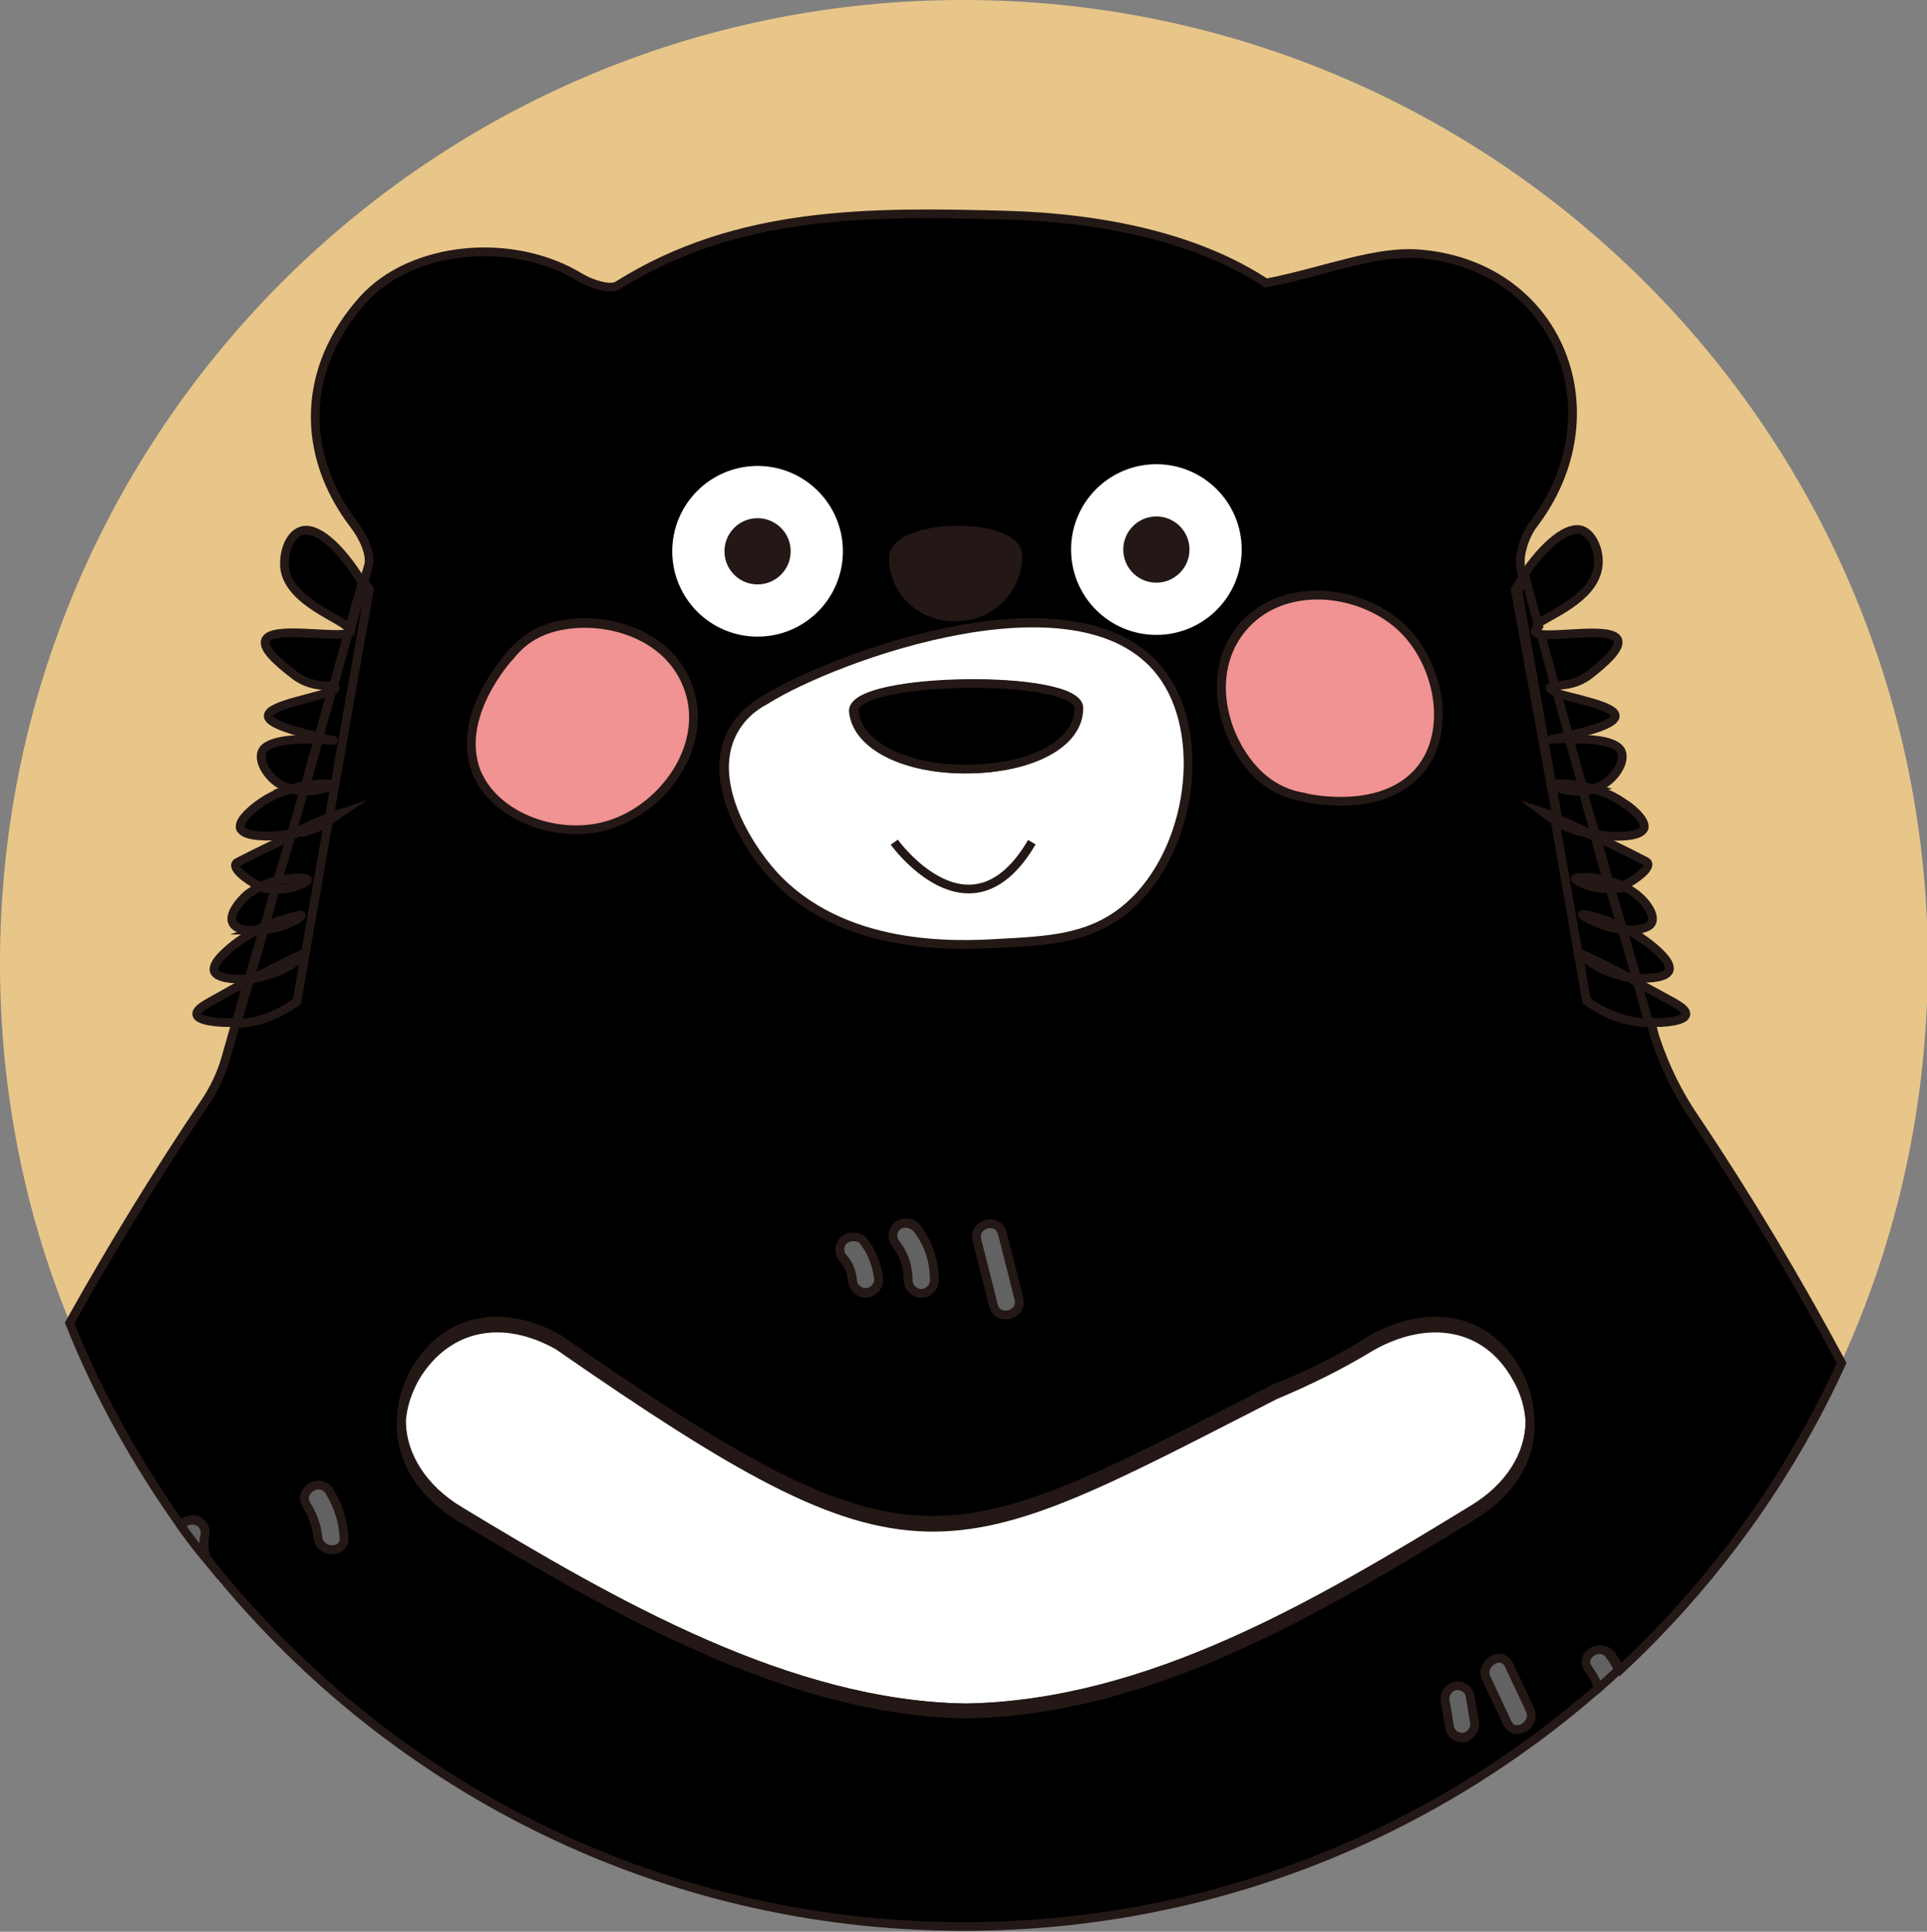 <?xml version="1.0" encoding="utf-8"?>
<!-- Generator: Adobe Illustrator 21.1.0, SVG Export Plug-In . SVG Version: 6.00 Build 0)  -->
<svg version="1.1" id="圖層_1" xmlns="http://www.w3.org/2000/svg" xmlns:xlink="http://www.w3.org/1999/xlink" x="0px" y="0px"
	 viewBox="0 0 221.3 221.8" style="enable-background:new 0 0 221.3 221.8;" xml:space="preserve">
<rect x="0" y="0" width="221.3" height="221.8" fill="#808080" stroke="none"/>
<style type="text/css">
	.st0{fill:#FFFFFF;stroke:#231815;stroke-miterlimit:10;}
	.st1{fill:#E8C689;}
	.st2{stroke:#231815;stroke-miterlimit:10;}
	.st3{fill:#231815;stroke:#231815;stroke-miterlimit:10;}
	.st4{fill:#F09392;stroke:#231815;stroke-miterlimit:10;}
	.st5{fill:#626262;stroke:#231815;stroke-miterlimit:10;}
	.st6{fill:#231815;stroke:#FFFFFF;stroke-width:6;stroke-miterlimit:10;}
</style>
<g>
	<path class="st0" d="M93.8,62.2c0,0.1,0,0.2,0,0.4C93.8,62.4,93.8,62.3,93.8,62.2z"/>
	<path class="st0" d="M79.6,62.4c0-0.1,0-0.2,0.1-0.4C79.7,62.1,79.6,62.3,79.6,62.4z"/>
	<path class="st0" d="M86.8,70.5c-0.2,0-0.5,0-0.7,0C86.4,70.5,86.6,70.5,86.8,70.5z"/>
	<path class="st0" d="M83.3,56.8c0.1-0.1,0.2-0.1,0.3-0.2C83.5,56.7,83.4,56.8,83.3,56.8z"/>
	<path class="st0" d="M83.8,69.8c-0.1,0-0.2-0.1-0.3-0.2C83.6,69.7,83.7,69.7,83.8,69.8z"/>
	<path class="st0" d="M89.2,56.4c0.1,0,0.2,0.1,0.3,0.1C89.4,56.5,89.3,56.4,89.2,56.4z"/>
	<path class="st0" d="M79.6,63.1c0-0.1,0-0.2,0-0.4C79.6,62.8,79.6,63,79.6,63.1z"/>
	<path class="st0" d="M84.4,70c-0.1,0-0.2-0.1-0.3-0.1C84.2,70,84.3,70,84.4,70z"/>
	<path class="st0" d="M132.1,70.4c-0.2,0-0.4,0-0.6-0.1C131.6,70.4,131.8,70.4,132.1,70.4z"/>
	<path class="st0" d="M131.4,70.3c-3.3-0.6-5.7-3.5-5.8-6.9c0-0.1,0-0.1,0-0.2c-0.2-3.7,2.4-6.9,6-7.4c-3.4,0.5-6,3.4-6.1,7
		c0,0.1,0,0.3,0,0.4C125.5,66.8,128,69.7,131.4,70.3z"/>
	<path class="st0" d="M85.1,70.3c-0.1,0-0.3-0.1-0.4-0.1C84.9,70.2,85,70.2,85.1,70.3z"/>
	<path class="st0" d="M85.9,70.4c-0.1,0-0.3,0-0.4-0.1C85.6,70.4,85.7,70.4,85.9,70.4z"/>
	<path class="st0" d="M93.6,61.5c0,0.1,0,0.2,0.1,0.4C93.7,61.7,93.7,61.6,93.6,61.5z"/>
	<path class="st0" d="M79.7,61.7c0-0.1,0.1-0.2,0.1-0.3C79.8,61.4,79.8,61.6,79.7,61.7z"/>
	<path class="st0" d="M80.8,59.1c0.1-0.1,0.1-0.2,0.2-0.3C80.9,59,80.9,59,80.8,59.1z"/>
	<path class="st0" d="M92,58.4c0.1,0.1,0.1,0.2,0.2,0.3C92.2,58.5,92.1,58.4,92,58.4z"/>
	<path class="st0" d="M90.4,57c0.1,0.1,0.2,0.1,0.3,0.2C90.6,57.2,90.5,57.1,90.4,57z"/>
	<path class="st0" d="M91.5,57.9c0.1,0.1,0.2,0.2,0.3,0.3C91.7,58,91.6,57.9,91.5,57.9z"/>
	<path class="st0" d="M92.5,58.9c0.1,0.1,0.1,0.2,0.2,0.3C92.6,59.1,92.5,59,92.5,58.9z"/>
	<path class="st0" d="M80.5,59.7c0.1-0.1,0.1-0.2,0.2-0.3C80.6,59.5,80.5,59.6,80.5,59.7z"/>
	<path class="st0" d="M80.2,60.3c0-0.1,0.1-0.2,0.1-0.3C80.2,60.1,80.2,60.2,80.2,60.3z"/>
	<path class="st0" d="M132.6,70.5c0.1,0,0.2,0,0.3,0c-0.2,0-0.4,0-0.6,0C132.4,70.5,132.5,70.5,132.6,70.5z"/>
	<path class="st0" d="M93.2,60.1c0.1,0.1,0.1,0.2,0.1,0.3C93.3,60.3,93.2,60.2,93.2,60.1z"/>
	<path class="st0" d="M93.4,60.8c0,0.1,0.1,0.2,0.1,0.3C93.5,61,93.5,60.9,93.4,60.8z"/>
	<path class="st0" d="M89.8,56.7c0.1,0.1,0.2,0.1,0.3,0.2C90,56.8,89.9,56.7,89.8,56.7z"/>
	<path class="st0" d="M92.8,59.5c0.1,0.1,0.1,0.2,0.2,0.3C93,59.7,92.9,59.6,92.8,59.5z"/>
	<path class="st0" d="M79.9,61c0-0.1,0.1-0.2,0.1-0.3C80,60.8,79.9,60.9,79.9,61z"/>
	<path class="st0" d="M82.6,69.1c-0.1-0.1-0.2-0.1-0.3-0.2C82.4,69,82.5,69,82.6,69.1z"/>
	<path class="st0" d="M79.7,64.5c0-0.1,0-0.2-0.1-0.3C79.7,64.3,79.7,64.4,79.7,64.5z"/>
	<path class="st0" d="M81.7,58.1c0.1-0.1,0.1-0.2,0.2-0.2C81.8,57.9,81.8,58,81.7,58.1z"/>
	<path class="st0" d="M79.6,63.7c0,0,0,0.1,0,0.1c0-0.1,0-0.2,0-0.4C79.6,63.5,79.6,63.6,79.6,63.7z"/>
	<path class="st0" d="M86.3,55.9C86.3,55.9,86.3,55.9,86.3,55.9c0.1,0,0.2,0,0.3,0C86.6,55.9,86.5,55.9,86.3,55.9z"/>
	<path class="st0" d="M87.1,55.9c0.1,0,0.2,0,0.3,0C87.3,56,87.2,55.9,87.1,55.9z"/>
	<path class="st0" d="M79.9,65.2c0-0.1-0.1-0.2-0.1-0.3C79.8,65,79.8,65.1,79.9,65.2z"/>
	<path class="st0" d="M84.6,56.3c0.1,0,0.2-0.1,0.3-0.1C84.8,56.2,84.7,56.2,84.6,56.3z"/>
	<path class="st0" d="M83.2,69.5c-0.1-0.1-0.2-0.1-0.3-0.2C83,69.3,83.1,69.4,83.2,69.5z"/>
	<path class="st0" d="M85.3,56.1c0.1,0,0.2,0,0.3-0.1C85.5,56,85.4,56.1,85.3,56.1z"/>
	<path class="st0" d="M91,57.4c0.1,0.1,0.2,0.2,0.3,0.2C91.2,57.6,91.1,57.5,91,57.4z"/>
	<path class="st0" d="M83.9,56.5c0.1,0,0.2-0.1,0.3-0.1C84.1,56.4,84,56.5,83.9,56.5z"/>
	<path class="st0" d="M87.8,56c0.1,0,0.2,0,0.3,0.1C88,56.1,87.9,56,87.8,56z"/>
	<path class="st0" d="M82.2,57.6c0.1-0.1,0.2-0.1,0.3-0.2C82.3,57.5,82.3,57.5,82.2,57.6z"/>
	<path class="st0" d="M64.1,154.4c41.1,28.5,44.1,25.2,82.3,5.7c3.9-1.5,7.6-3.4,11.1-5.6c6.6-3.7,13.1-2.5,16.5,3.3
		c1.1,1.8,1.6,3.6,1.7,5.4c0-2-0.5-4.1-1.7-6.1c-3.4-5.8-9.9-7-16.5-3.3c-3.6,2.2-7.3,4-11.1,5.6c-38.2,19.5-41.2,22.8-82.3-5.7
		c-6.4-3.6-12.6-2.3-16.2,3.3c-1.3,2-1.8,4.1-1.8,6.2c0.1-1.8,0.7-3.7,1.8-5.5C51.5,152.1,57.7,150.8,64.1,154.4z"/>
	<path class="st0" d="M132.8,55.7c-0.1,0-0.1,0-0.2,0c0.1,0,0.2,0,0.4,0C132.9,55.7,132.8,55.7,132.8,55.7z"/>
	<path class="st0" d="M81.6,68.2c-0.1-0.1-0.2-0.2-0.2-0.3C81.4,68,81.5,68.1,81.6,68.2z"/>
	<path class="st0" d="M131.7,55.8c0.2,0,0.4,0,0.6-0.1C132.1,55.7,131.9,55.8,131.7,55.8z"/>
	<path class="st0" d="M82.1,68.7c-0.1-0.1-0.2-0.2-0.3-0.2C81.9,68.5,82,68.6,82.1,68.7z"/>
	<path class="st0" d="M133.4,55.7c0.1,0,0.1,0,0.2,0C133.5,55.7,133.5,55.7,133.4,55.7z"/>
	<path class="st0" d="M82.7,57.2c0.1-0.1,0.2-0.1,0.3-0.2C82.9,57.1,82.8,57.1,82.7,57.2z"/>
	<path class="st0" d="M81.1,67.7c-0.1-0.1-0.1-0.2-0.2-0.3C81,67.5,81.1,67.6,81.1,67.7z"/>
	<path class="st0" d="M81.2,58.6c0.1-0.1,0.1-0.2,0.2-0.2C81.4,58.4,81.3,58.5,81.2,58.6z"/>
	<path class="st0" d="M80.7,67.1c-0.1-0.1-0.1-0.2-0.2-0.3C80.6,66.9,80.7,67,80.7,67.1z"/>
	<path class="st0" d="M80.4,66.5c-0.1-0.1-0.1-0.2-0.2-0.3C80.3,66.3,80.3,66.4,80.4,66.5z"/>
	<path class="st0" d="M88.5,56.2c0.1,0,0.2,0.1,0.3,0.1C88.7,56.2,88.6,56.2,88.5,56.2z"/>
	<path class="st1" d="M25.9,121.5c0.4-1.4,0.8-2.8,1.2-4.2c-1.9,0.1-4.3-0.2-4.5-0.9c-0.1-0.5,0.6-1,1.4-1.4c1.7-1,3.2-1.8,4.5-2.5
		c0-0.1,0.1-0.2,0.1-0.3c-1.8,0.2-3.7,0-4-0.9c-0.1-0.4,0.1-1,1-1.9c1.2-1.2,2.6-2.1,3.9-2.8c-1.3,0-2.6-0.2-2.9-0.9
		c-0.4-1,0.9-2.3,1.1-2.6c0.6-0.6,1.3-1.1,2.1-1.5c-1.5-0.7-3.6-2.3-2.6-2.8c2.5-1.2,4.5-2.2,6.1-3c0-0.1,0-0.2,0.1-0.2
		c-2.6,0.5-5.5,0.4-5.9-0.6c-0.3-1,1.8-2.6,2.2-2.8c1.1-0.8,2.4-1.4,3.6-1.7c-0.3-0.1-0.5-0.2-0.8-0.3c-1.7-0.8-3-2.8-2.5-4
		c0.6-1.4,4.3-1.5,6.5-1.4c0-0.1,0-0.2,0.1-0.3c-4.5-1-5.8-1.8-5.8-2.4c0-1.3,5.8-2.1,7.4-2.9c0.1-0.2,0.1-0.4,0.2-0.5
		c-0.7-0.2-2.7,0.1-4.5-1.3c-1.8-1.4-3.6-3-3.3-4c0.7-1.7,8-0.1,9.5-0.8c0.1-0.2,0.1-0.4,0.2-0.6c-0.8-1.2-6.8-3-7.4-6.9
		c-0.3-1.7,0.5-3.8,1.8-4.3c1.7-0.6,4.5,1.6,7.2,5.8c0.2-0.6,0.3-1.2,0.5-1.8c0.4-1.3-0.6-3.5-1.6-4.7c-6.3-8.2-6-18.1,1-25.9
		c5.6-6.2,17.2-7.3,25-2.5c1.2,0.7,3.3,1.5,4.2,0.9c13.8-8.6,29.1-8.5,44.5-8.1c11.3,0.3,22.1,2.6,30,7.8c7.1-1.4,12.8-3.8,18.1-3.3
		c15.8,1.6,22.2,18.4,12.6,31c-1,1.4-1.9,3.7-1.4,5.2c0.1,0.3,0.2,0.6,0.2,0.9c2.6-3.9,5.2-6,6.9-5.4c1.3,0.5,2,2.5,1.8,4.3
		c-0.6,3.6-5.6,5.4-7.1,6.6c0.1,0.3,0.2,0.7,0.3,1c2.1,0.3,8.4-0.9,9.1,0.7c0.4,1-1.5,2.6-3.3,4c-1.6,1.2-3.3,1.2-4.2,1.3
		c0.1,0.3,0.1,0.5,0.2,0.8c2,0.7,6.9,1.5,7,2.7c0,0.6-1.3,1.4-5.5,2.3c0,0.1,0.1,0.2,0.1,0.3c2.3-0.1,5.6,0.1,6.2,1.4
		c0.5,1.2-0.8,3.2-2.5,4c-0.3,0.1-0.5,0.2-0.8,0.3c1.2,0.3,2.5,0.9,3.6,1.7c0.3,0.2,2.5,1.8,2.2,2.8c-0.3,1-3,1.1-5.6,0.7
		c0,0.1,0.1,0.2,0.1,0.3c1.5,0.7,3.4,1.7,5.7,2.8c1,0.5-1.1,2.1-2.6,2.8c0.8,0.4,1.5,0.8,2.1,1.5c0.3,0.3,1.5,1.7,1.1,2.6
		c-0.3,0.8-1.6,1-2.9,0.9c1.3,0.7,2.7,1.6,3.9,2.8c0.9,0.9,1.1,1.4,1,1.9c-0.3,0.8-2,1-3.7,0.9c0,0.2,0.1,0.3,0.1,0.5
		c1.2,0.6,2.6,1.4,4.2,2.3c0.7,0.4,1.5,0.9,1.4,1.4c-0.1,0.7-2.3,1-4.2,0.9c0.2,0.6,0.3,1.2,0.5,1.8c1.1,3.3,2.6,6.5,4.6,9.3
		c6.1,9.1,11.7,18.5,16.8,28c6.4-14,9.9-29.5,9.9-45.9C221.3,49.5,171.7,0,110.6,0S0,49.5,0,110.6c0,14.6,2.8,28.5,8,41.2
		c4.8-8.6,10-17.1,15.6-25.4C24.6,125,25.4,123.3,25.9,121.5z"/>
	<path class="st0" d="M80.1,65.9c0-0.1-0.1-0.2-0.1-0.3C80,65.7,80,65.8,80.1,65.9z"/>
	<path class="st0" d="M180,84.9c0-0.1-0.1-0.2-0.1-0.3c-0.6,0.1-1.2,0.3-2,0.4C177.8,85,178.7,84.9,180,84.9z"/>
	<path class="st0" d="M176,72.5c0.1,0.2,0.3,0.3,0.7,0.3c-0.1-0.3-0.2-0.7-0.3-1C176.1,72,175.9,72.3,176,72.5z"/>
	<path class="st0" d="M38.3,85c-0.6-0.1-1.1-0.2-1.7-0.3c0,0.1,0,0.2-0.1,0.3C37.7,84.9,38.5,85,38.3,85z"/>
	<path class="st0" d="M183.3,96.1c0-0.1-0.1-0.2-0.1-0.3c-0.3-0.1-0.7-0.1-1-0.2C182.5,95.8,182.9,95.9,183.3,96.1z"/>
	<path class="st0" d="M38.5,79c0-0.1-0.1-0.1-0.2-0.2c-0.1,0.2-0.1,0.4-0.2,0.5C38.4,79.2,38.6,79.1,38.5,79z"/>
	<path class="st0" d="M188.1,112.8c0-0.2-0.1-0.3-0.1-0.5c-0.3,0-0.6-0.1-0.9-0.1C187.4,112.4,187.7,112.6,188.1,112.8z"/>
	<path class="st0" d="M177.8,79c0,0.2,0.3,0.4,0.8,0.5c-0.1-0.3-0.1-0.5-0.2-0.8C178,78.8,177.8,78.8,177.8,79z"/>
	<path class="st0" d="M33.4,95.8c0,0.1,0,0.2-0.1,0.2c0.3-0.1,0.6-0.3,0.8-0.4C33.9,95.6,33.7,95.7,33.4,95.8z"/>
	<path class="st0" d="M28.6,112.3c0,0.1-0.1,0.2-0.1,0.3c0.2-0.1,0.5-0.3,0.7-0.4C29,112.3,28.8,112.3,28.6,112.3z"/>
	<path class="st2" d="M22.5,174.5c0.8,0.3,1.2,1.1,1,1.8c-0.1,0.9-0.1,1.8,0.2,2.6c20.3,25.8,51.7,42.3,87,42.3
		c28,0,53.5-10.4,73-27.5c-0.4-0.7-0.8-1.5-1.2-2.1v0c-1.1-1.6,1.5-3.1,2.6-1.5c0.3,0.5,0.7,1.1,1,1.6c10.6-9.9,19.3-21.8,25.4-35.2
		c-5.1-9.5-10.7-18.9-16.8-28c-2-2.9-3.5-6-4.6-9.3c-0.2-0.6-0.3-1.2-0.5-1.8c-0.3,0-0.6,0-0.8-0.1c-2.3-0.2-4.5-1.1-6.4-2.5
		l-3.6-20.6c-0.4-0.2-0.8-0.5-1.2-0.8c0,0,0.3,0.1,1.2,0.5L174,67.7c0.3-0.5,0.6-0.9,0.9-1.4c-0.1-0.3-0.2-0.6-0.2-0.9
		c-0.4-1.5,0.4-3.9,1.4-5.2c9.6-12.6,3.1-29.4-12.6-31c-5.3-0.6-11,1.9-18.1,3.3c-7.9-5.2-18.7-7.5-30-7.8
		c-15.4-0.4-30.7-0.6-44.5,8.1c-0.9,0.5-3-0.2-4.2-0.9c-7.8-4.8-19.4-3.7-25,2.5c-7,7.8-7.3,17.7-1,25.9c1,1.3,2,3.4,1.6,4.7
		c-0.2,0.6-0.3,1.2-0.5,1.8c0.2,0.3,0.4,0.6,0.6,0.9L37.7,94c0.9-0.4,1.2-0.5,1.1-0.5c-0.4,0.3-0.8,0.5-1.2,0.7L34,114.9
		c-1.9,1.4-4.1,2.3-6.4,2.5c-0.2,0-0.4,0-0.5,0c-0.4,1.4-0.8,2.8-1.2,4.2c-0.5,1.7-1.3,3.4-2.3,4.9C18,134.8,12.8,143.3,8,151.9
		c3.3,8.3,7.7,16.1,12.8,23.3C21.1,174.6,21.8,174.4,22.5,174.5z M168.3,199.5c-0.8,0.2-1.6-0.2-1.8-1l-0.5-3
		c-0.2-0.8,0.2-1.6,1-1.8c0.8-0.2,1.6,0.2,1.8,1l0.5,3C169.5,198.4,169,199.2,168.3,199.5z M173.1,197.8l-2.4-5.1
		c-0.8-1.7,1.8-3.3,2.6-1.5l2.4,5.1C176.5,198,174,199.6,173.1,197.8z M142.5,72.2c4.5-5.5,13.3-4.7,18.2-0.3c4.6,4.2,6,12,2.3,16.5
		c-4.2,5.2-12.9,3.2-13.5,3.1c-1.3-0.3-2.5-0.7-3.6-1.4C141.2,87,137.8,78.1,142.5,72.2z M131.6,55.8
		C131.6,55.8,131.7,55.8,131.6,55.8c0.3,0,0.5-0.1,0.7-0.1c0,0,0.1,0,0.1,0c0.1,0,0.1,0,0.2,0c0.1,0,0.1,0,0.2,0c0,0,0.1,0,0.1,0
		c0.2,0,0.3,0,0.5,0c0.1,0,0.1,0,0.2,0c3.4,0.4,6.1,3.2,6.3,6.7c0,0.1,0,0.3,0,0.4c0.1,4-3,7.4-7,7.5c-0.1,0-0.2,0-0.3,0
		c-0.1,0-0.2,0-0.3,0c-0.1,0-0.1,0-0.2,0c-0.2,0-0.4,0-0.6-0.1c0,0,0,0,0,0c-3.4-0.6-5.9-3.6-5.8-7.1c0-0.1,0-0.3,0-0.4
		C125.6,59.2,128.2,56.3,131.6,55.8z M133.7,77.9c4.9,7.3,2.9,20.7-4.8,26.7c-4.1,3.2-8.7,3.5-14.2,3.7c-5,0.3-18.1,0.9-26.1-8
		c-3.2-3.6-7.1-10.4-4.8-15.7c0.8-1.8,2.2-3.2,3.9-4.2C95.5,75.5,124.7,64.5,133.7,77.9z M114.1,149.9l-1.9-7.5
		c-0.5-1.9,2.4-2.7,2.9-0.8l1.9,7.5C117.5,151,114.6,151.8,114.1,149.9z M107.3,147c0,0.8-0.7,1.5-1.5,1.5s-1.5-0.7-1.5-1.5
		c0-1.6-0.5-3.1-1.5-4.3c-0.4-0.7-0.2-1.6,0.5-2.1c0.7-0.4,1.6-0.2,2.1,0.5C106.6,142.9,107.3,144.9,107.3,147z M100.9,147
		c0,0.8-0.7,1.5-1.5,1.5c-0.8,0-1.5-0.7-1.5-1.5c-0.1-0.9-0.4-1.7-1-2.4l0,0c-0.6-0.6-0.6-1.5,0-2.1c0.6-0.6,1.5-0.6,2.1,0
		C100.1,143.7,100.8,145.3,100.9,147z M116.8,63.8c0.1,3.8-3,6.9-6.8,7c-0.1,0-0.1,0-0.2,0c-3.7,0.2-7-2.6-7.2-6.4
		c0-0.1,0-0.2,0-0.3C102.5,60,116.9,59.7,116.8,63.8z M79.6,62.7c0-0.1,0-0.2,0-0.4c0-0.1,0-0.2,0.1-0.4c0-0.1,0-0.2,0.1-0.3
		c0-0.1,0.1-0.2,0.1-0.3c0-0.1,0.1-0.2,0.1-0.3c0-0.1,0.1-0.2,0.1-0.3c0-0.1,0.1-0.2,0.1-0.3c0-0.1,0.1-0.2,0.1-0.3
		c0.1-0.1,0.1-0.2,0.2-0.3c0.1-0.1,0.1-0.2,0.2-0.3c0.1-0.1,0.1-0.2,0.2-0.3c0.1-0.1,0.1-0.2,0.2-0.3c0.1-0.1,0.1-0.2,0.2-0.3
		c0.1-0.1,0.1-0.2,0.2-0.2c0.1-0.1,0.2-0.2,0.3-0.3c0.1-0.1,0.1-0.2,0.2-0.2c0.1-0.1,0.2-0.2,0.3-0.2c0.1-0.1,0.2-0.1,0.3-0.2
		c0.1-0.1,0.2-0.1,0.3-0.2c0.1-0.1,0.2-0.1,0.3-0.2c0.1-0.1,0.2-0.1,0.3-0.2c0.1-0.1,0.2-0.1,0.3-0.2c0.1-0.1,0.2-0.1,0.3-0.1
		c0.1,0,0.2-0.1,0.3-0.1c0.1,0,0.2-0.1,0.4-0.1c0.1,0,0.2-0.1,0.3-0.1c0.1,0,0.3-0.1,0.4-0.1c0.1,0,0.2,0,0.3-0.1
		c0.2,0,0.5-0.1,0.7-0.1c0,0,0,0,0,0c0.1,0,0.2,0,0.3,0c0.1,0,0.3,0,0.4,0c0.1,0,0.2,0,0.3,0c0.1,0,0.3,0,0.4,0c0.1,0,0.2,0,0.3,0.1
		c0.1,0,0.2,0,0.4,0.1c0.1,0,0.2,0.1,0.3,0.1c0.1,0,0.2,0.1,0.3,0.1c0.1,0,0.2,0.1,0.3,0.1c0.1,0,0.2,0.1,0.3,0.1
		c0.1,0.1,0.2,0.1,0.3,0.2c0.1,0.1,0.2,0.1,0.3,0.2c0.1,0.1,0.2,0.1,0.3,0.2c0.1,0.1,0.2,0.1,0.3,0.2c0.1,0.1,0.2,0.2,0.3,0.2
		c0.1,0.1,0.2,0.1,0.3,0.2c0.1,0.1,0.2,0.2,0.3,0.3c0.1,0.1,0.2,0.2,0.2,0.2c0.1,0.1,0.1,0.2,0.2,0.3c0.1,0.1,0.1,0.2,0.2,0.3
		c0.1,0.1,0.1,0.2,0.2,0.3c0.1,0.1,0.1,0.2,0.2,0.3c0.1,0.1,0.1,0.2,0.2,0.3c0.1,0.1,0.1,0.2,0.2,0.3c0.1,0.1,0.1,0.2,0.1,0.3
		c0,0.1,0.1,0.2,0.1,0.3c0,0.1,0.1,0.2,0.1,0.3c0,0.1,0.1,0.2,0.1,0.3c0,0.1,0,0.2,0.1,0.4c0,0.1,0,0.2,0.1,0.4c0,0.1,0,0.2,0,0.4
		c0,0.1,0,0.2,0,0.4c0,0,0,0,0,0c0.1,4-3,7.4-7,7.5c-0.2,0-0.5,0-0.7,0c-0.1,0-0.2,0-0.3,0c-0.1,0-0.3,0-0.4-0.1
		c-0.1,0-0.2,0-0.3-0.1c-0.1,0-0.3-0.1-0.4-0.1c-0.1,0-0.2-0.1-0.3-0.1c-0.1,0-0.2-0.1-0.3-0.1c-0.1,0-0.2-0.1-0.3-0.1
		c-0.1,0-0.2-0.1-0.3-0.2c-0.1-0.1-0.2-0.1-0.3-0.2c-0.1-0.1-0.2-0.1-0.3-0.2c-0.1-0.1-0.2-0.1-0.3-0.2c-0.1-0.1-0.2-0.1-0.3-0.2
		c-0.1-0.1-0.2-0.1-0.2-0.2c-0.1-0.1-0.2-0.2-0.3-0.2c-0.1-0.1-0.1-0.1-0.2-0.2c-0.1-0.1-0.2-0.2-0.2-0.3c-0.1-0.1-0.1-0.2-0.2-0.2
		c-0.1-0.1-0.1-0.2-0.2-0.3c-0.1-0.1-0.1-0.2-0.2-0.3c-0.1-0.1-0.1-0.2-0.2-0.3c-0.1-0.1-0.1-0.2-0.2-0.3c-0.1-0.1-0.1-0.2-0.2-0.3
		c0-0.1-0.1-0.2-0.1-0.3c0-0.1-0.1-0.2-0.1-0.3c0-0.1-0.1-0.2-0.1-0.3c0-0.1-0.1-0.2-0.1-0.3c0-0.1-0.1-0.2-0.1-0.4
		c0-0.1,0-0.2-0.1-0.3c0-0.1,0-0.2,0-0.4c0,0,0-0.1,0-0.1c0-0.1,0-0.2,0-0.3c0-0.1,0-0.2,0-0.3c0,0,0-0.1,0-0.1
		C79.6,63,79.6,62.8,79.6,62.7z M58.6,75.2c0.8-1,1.9-1.8,3-2.5c5-2.6,14.5-1.2,17.3,5.8c2.6,6.6-2.4,13.9-8.6,16
		c-5.9,2-13.4-0.6-15.6-6.1C52.3,82.3,58.2,75.7,58.6,75.2z M47.9,157c3.5-5.6,9.8-6.9,16.2-3.3c41.1,28.5,44.1,25.2,82.3,5.7
		c3.9-1.5,7.6-3.4,11.1-5.6c6.6-3.7,13.1-2.5,16.5,3.3c1.2,2,1.7,4.1,1.7,6.1c0.2,4.1-2,8-6.5,10.7c-17.9,10.9-37.2,22.4-58.3,22.8
		c-20.2-0.3-40.2-11.8-58.1-22.6c-4.6-2.8-6.9-6.9-6.7-11C46.1,161.1,46.7,159,47.9,157z M37.8,171.2c1,1.6,1.6,3.4,1.7,5.3
		c0.2,1.9-2.8,1.9-3,0c-0.1-1.3-0.6-2.6-1.3-3.7v0C34.2,171.1,36.8,169.6,37.8,171.2z"/>
	<path class="st0" d="M40.3,72.5c0-0.1,0-0.2-0.1-0.3c-0.1,0.2-0.1,0.4-0.2,0.6C40.2,72.6,40.3,72.6,40.3,72.5z"/>
	<path class="st0" d="M79.6,63.8c0,0.1,0,0.2,0,0.4c0,0.1,0,0.2,0.1,0.3c0,0.1,0.1,0.2,0.1,0.4c0,0.1,0.1,0.2,0.1,0.3
		c0,0.1,0.1,0.2,0.1,0.3c0,0.1,0.1,0.2,0.1,0.3c0,0.1,0.1,0.2,0.1,0.3c0,0.1,0.1,0.2,0.2,0.3c0.1,0.1,0.1,0.2,0.2,0.3
		c0.1,0.1,0.1,0.2,0.2,0.3c0.1,0.1,0.1,0.2,0.2,0.3c0.1,0.1,0.1,0.2,0.2,0.3c0.1,0.1,0.1,0.2,0.2,0.2c0.1,0.1,0.2,0.2,0.2,0.3
		c0.1,0.1,0.1,0.2,0.2,0.2c0.1,0.1,0.2,0.2,0.3,0.2c0.1,0.1,0.2,0.1,0.2,0.2c0.1,0.1,0.2,0.1,0.3,0.2c0.1,0.1,0.2,0.1,0.3,0.2
		c0.1,0.1,0.2,0.1,0.3,0.2c0.1,0.1,0.2,0.1,0.3,0.2c0.1,0.1,0.2,0.1,0.3,0.2c0.1,0,0.2,0.1,0.3,0.1c0.1,0,0.2,0.1,0.3,0.1
		c0.1,0,0.2,0.1,0.3,0.1c0.1,0,0.3,0.1,0.4,0.1c0.1,0,0.2,0.1,0.3,0.1c0.1,0,0.3,0,0.4,0.1c0.1,0,0.2,0,0.3,0c0.2,0,0.5,0,0.7,0
		c4-0.2,7.1-3.5,7-7.5c0-0.1,0-0.3,0-0.4c0-0.1,0-0.2,0-0.4c0-0.1,0-0.2-0.1-0.4c0-0.1,0-0.2-0.1-0.4c0-0.1-0.1-0.2-0.1-0.3
		c0-0.1-0.1-0.2-0.1-0.3c0-0.1-0.1-0.2-0.1-0.3c0-0.1-0.1-0.2-0.1-0.3c0-0.1-0.1-0.2-0.2-0.3c-0.1-0.1-0.1-0.2-0.2-0.3
		c-0.1-0.1-0.1-0.2-0.2-0.3c-0.1-0.1-0.1-0.2-0.2-0.3c-0.1-0.1-0.1-0.2-0.2-0.3c-0.1-0.1-0.1-0.2-0.2-0.3c-0.1-0.1-0.2-0.2-0.2-0.2
		c-0.1-0.1-0.2-0.2-0.3-0.3c-0.1-0.1-0.2-0.1-0.3-0.2c-0.1-0.1-0.2-0.2-0.3-0.2c-0.1-0.1-0.2-0.1-0.3-0.2c-0.1-0.1-0.2-0.1-0.3-0.2
		c-0.1-0.1-0.2-0.1-0.3-0.2c-0.1-0.1-0.2-0.1-0.3-0.2c-0.1-0.1-0.2-0.1-0.3-0.1c-0.1,0-0.2-0.1-0.3-0.1c-0.1,0-0.2-0.1-0.3-0.1
		c-0.1,0-0.2-0.1-0.3-0.1c-0.1,0-0.2-0.1-0.4-0.1c-0.1,0-0.2-0.1-0.3-0.1c-0.1,0-0.2,0-0.4,0c-0.1,0-0.2,0-0.3,0c-0.1,0-0.3,0-0.4,0
		c-0.1,0-0.3,0-0.4,0c-0.2,0-0.5,0-0.7,0.1c-0.1,0-0.2,0-0.3,0.1c-0.1,0-0.3,0.1-0.4,0.1c-0.1,0-0.2,0.1-0.3,0.1
		c-0.1,0-0.2,0.1-0.4,0.1c-0.1,0-0.2,0.1-0.3,0.1c-0.1,0-0.2,0.1-0.3,0.1c-0.1,0.1-0.2,0.1-0.3,0.2C83.2,56.9,83.1,57,83,57
		c-0.1,0.1-0.2,0.1-0.3,0.2c-0.1,0.1-0.2,0.1-0.3,0.2c-0.1,0.1-0.2,0.1-0.3,0.2c-0.1,0.1-0.2,0.2-0.3,0.2c-0.1,0.1-0.2,0.1-0.2,0.2
		c-0.1,0.1-0.2,0.2-0.3,0.3c-0.1,0.1-0.1,0.2-0.2,0.2c-0.1,0.1-0.2,0.2-0.2,0.3c-0.1,0.1-0.1,0.2-0.2,0.3c-0.1,0.1-0.1,0.2-0.2,0.3
		c-0.1,0.1-0.1,0.2-0.2,0.3c-0.1,0.1-0.1,0.2-0.2,0.3c0,0.1-0.1,0.2-0.1,0.3c0,0.1-0.1,0.2-0.1,0.3c0,0.1-0.1,0.2-0.1,0.3
		c0,0.1-0.1,0.2-0.1,0.3c0,0.1-0.1,0.2-0.1,0.3c0,0.1,0,0.2-0.1,0.3c0,0.1,0,0.2-0.1,0.4c0,0.1,0,0.2,0,0.4c0,0.1,0,0.2,0,0.4
		c0,0.1,0,0.2,0,0.4C79.6,63.6,79.6,63.7,79.6,63.8z M86.8,57.5c3.4,0,6.1,2.7,6.1,6.1s-2.7,6.1-6.1,6.1s-6.1-2.7-6.1-6.1
		S83.4,57.5,86.8,57.5z"/>
	<path class="st0" d="M83,57c0.1-0.1,0.2-0.1,0.3-0.2C83.2,56.9,83.1,57,83,57z"/>
	<path class="st0" d="M81.9,57.9c0.1-0.1,0.2-0.2,0.3-0.2C82.1,57.7,82,57.8,81.9,57.9z"/>
	<path class="st0" d="M82.4,57.4c0.1-0.1,0.2-0.1,0.3-0.2C82.6,57.3,82.5,57.3,82.4,57.4z"/>
	<path class="st0" d="M80.3,60c0.1-0.1,0.1-0.2,0.2-0.3C80.4,59.8,80.3,59.9,80.3,60z"/>
	<path class="st0" d="M80.6,59.4c0.1-0.1,0.1-0.2,0.2-0.3C80.7,59.2,80.7,59.3,80.6,59.4z"/>
	<path class="st0" d="M80,60.7c0-0.1,0.1-0.2,0.1-0.3C80.1,60.5,80.1,60.6,80,60.7z"/>
	<path class="st0" d="M81.4,58.3c0.1-0.1,0.2-0.2,0.3-0.3C81.6,58.2,81.5,58.3,81.4,58.3z"/>
	<path class="st0" d="M79.8,61.3c0-0.1,0.1-0.2,0.1-0.3C79.9,61.1,79.8,61.2,79.8,61.3z"/>
	<path class="st0" d="M79.7,62c0-0.1,0-0.2,0.1-0.3C79.7,61.8,79.7,61.9,79.7,62z"/>
	<path class="st0" d="M81,58.9c0.1-0.1,0.1-0.2,0.2-0.3C81.1,58.7,81.1,58.8,81,58.9z"/>
	<path class="st0" d="M79.6,62.7c0-0.1,0-0.2,0-0.4C79.6,62.5,79.6,62.6,79.6,62.7z"/>
	<path class="st0" d="M93.7,61.8c0,0.1,0,0.2,0.1,0.4C93.8,62.1,93.7,61.9,93.7,61.8z"/>
	<path class="st0" d="M79.8,64.9c0-0.1-0.1-0.2-0.1-0.4C79.7,64.7,79.7,64.8,79.8,64.9z"/>
	<path class="st0" d="M79.6,63.5c0-0.1,0-0.2,0-0.4c0,0,0,0.1,0,0.1C79.6,63.3,79.6,63.4,79.6,63.5z"/>
	<path class="st0" d="M80,65.6c0-0.1-0.1-0.2-0.1-0.3C79.9,65.3,79.9,65.5,80,65.6z"/>
	<path class="st0" d="M80.2,66.2c0-0.1-0.1-0.2-0.1-0.3C80.1,66,80.2,66.1,80.2,66.2z"/>
	<path class="st0" d="M93.8,62.9c0-0.1,0-0.2,0-0.4C93.8,62.7,93.8,62.8,93.8,62.9C93.8,62.9,93.8,62.9,93.8,62.9z"/>
	<path class="st0" d="M83.6,56.7c0.1-0.1,0.2-0.1,0.3-0.1C83.8,56.6,83.7,56.6,83.6,56.7z"/>
	<path class="st0" d="M80.5,66.8c-0.1-0.1-0.1-0.2-0.2-0.3C80.4,66.6,80.5,66.7,80.5,66.8z"/>
	<path class="st0" d="M85.4,70.3c-0.1,0-0.2,0-0.3-0.1C85.2,70.3,85.3,70.3,85.4,70.3z"/>
	<path class="st0" d="M86.1,70.4c-0.1,0-0.2,0-0.3,0C86,70.4,86,70.4,86.1,70.4z"/>
	<path class="st0" d="M83.5,69.6c-0.1-0.1-0.2-0.1-0.3-0.2C83.3,69.5,83.4,69.6,83.5,69.6z"/>
	<path class="st0" d="M82.9,69.3c-0.1-0.1-0.2-0.1-0.3-0.2C82.7,69.2,82.8,69.2,82.9,69.3z"/>
	<path class="st0" d="M81.8,68.4c-0.1-0.1-0.1-0.1-0.2-0.2C81.6,68.3,81.7,68.4,81.8,68.4z"/>
	<path class="st0" d="M82.3,68.9c-0.1-0.1-0.2-0.1-0.2-0.2C82.1,68.7,82.2,68.8,82.3,68.9z"/>
	<path class="st0" d="M80.9,67.4c-0.1-0.1-0.1-0.2-0.2-0.3C80.8,67.2,80.8,67.3,80.9,67.4z"/>
	<path class="st0" d="M79.6,64.2c0-0.1,0-0.2,0-0.4C79.6,63.9,79.6,64.1,79.6,64.2z"/>
	<path class="st0" d="M84.7,70.2c-0.1,0-0.2-0.1-0.3-0.1C84.5,70.1,84.6,70.1,84.7,70.2z"/>
	<path class="st0" d="M81.3,67.9c-0.1-0.1-0.1-0.2-0.2-0.2C81.2,67.8,81.3,67.8,81.3,67.9z"/>
	<path class="st0" d="M84.1,69.9c-0.1,0-0.2-0.1-0.3-0.1C83.9,69.8,84,69.9,84.1,69.9z"/>
	<path class="st0" d="M89.5,56.5c0.1,0,0.2,0.1,0.3,0.1C89.7,56.6,89.6,56.6,89.5,56.5z"/>
	<path class="st0" d="M88.1,56.1c0.1,0,0.2,0,0.4,0.1C88.4,56.1,88.3,56.1,88.1,56.1z"/>
	<path class="st0" d="M86.7,55.9c0.1,0,0.3,0,0.4,0C86.9,55.9,86.8,55.9,86.7,55.9z"/>
	<path class="st0" d="M88.8,56.3c0.1,0,0.2,0.1,0.3,0.1C89.1,56.4,88.9,56.3,88.8,56.3z"/>
	<path class="st0" d="M87.4,56c0.1,0,0.3,0,0.4,0C87.7,56,87.5,56,87.4,56z"/>
	<path class="st0" d="M84.2,56.4c0.1,0,0.2-0.1,0.4-0.1C84.5,56.3,84.3,56.4,84.2,56.4z"/>
	<path class="st0" d="M84.9,56.2c0.1,0,0.3-0.1,0.4-0.1C85.2,56.1,85,56.1,84.9,56.2z"/>
	<path class="st0" d="M85.6,56c0.2,0,0.5-0.1,0.7-0.1C86.1,55.9,85.8,56,85.6,56z"/>
	<path class="st0" d="M92.7,59.2c0.1,0.1,0.1,0.2,0.2,0.3C92.8,59.4,92.7,59.3,92.7,59.2z"/>
	<path class="st0" d="M92.2,58.6c0.1,0.1,0.1,0.2,0.2,0.3C92.4,58.8,92.3,58.7,92.2,58.6z"/>
	<path class="st0" d="M93.5,61.1c0,0.1,0.1,0.2,0.1,0.3C93.6,61.3,93.6,61.2,93.5,61.1z"/>
	<path class="st0" d="M93,59.8c0.1,0.1,0.1,0.2,0.2,0.3C93.1,60,93.1,59.9,93,59.8z"/>
	<path class="st0" d="M93.3,60.4c0,0.1,0.1,0.2,0.1,0.3C93.4,60.7,93.4,60.6,93.3,60.4z"/>
	<path class="st0" d="M91.3,57.6c0.1,0.1,0.2,0.1,0.3,0.2C91.4,57.8,91.4,57.7,91.3,57.6z"/>
	<path class="st0" d="M91.8,58.1c0.1,0.1,0.2,0.2,0.2,0.2C91.9,58.3,91.9,58.2,91.8,58.1z"/>
	<path class="st0" d="M90.7,57.2c0.1,0.1,0.2,0.1,0.3,0.2C90.9,57.3,90.8,57.3,90.7,57.2z"/>
	<path class="st0" d="M90.1,56.9c0.1,0.1,0.2,0.1,0.3,0.2C90.3,57,90.2,56.9,90.1,56.9z"/>
	<path class="st0" d="M125.6,63.2c0,0.1,0,0.1,0,0.2c0.1,3.4,2.5,6.3,5.8,6.9c0,0,0,0,0,0c0.2,0,0.4,0.1,0.6,0.1c0.1,0,0.1,0,0.2,0
		c0.2,0,0.4,0,0.6,0c4-0.2,7.1-3.6,7-7.5c0-3.7-2.7-6.7-6.3-7.2c-0.1,0-0.1,0-0.2,0c-0.2,0-0.3,0-0.5,0c-0.1,0-0.2,0-0.4,0
		c-0.1,0-0.2,0-0.3,0c-0.2,0-0.4,0-0.6,0.1c0,0-0.1,0-0.1,0C128,56.4,125.4,59.5,125.6,63.2z M132.8,57.5c3.4,0,6.1,2.7,6.1,6.1
		s-2.7,6.1-6.1,6.1c-3.4,0-6.1-2.7-6.1-6.1S129.4,57.5,132.8,57.5z"/>
	<path class="st0" d="M132.4,55.7c0,0-0.1,0-0.1,0c0.1,0,0.2,0,0.3,0C132.5,55.7,132.4,55.7,132.4,55.7z"/>
	<path class="st0" d="M131.6,55.8C131.6,55.8,131.7,55.8,131.6,55.8C131.7,55.8,131.6,55.8,131.6,55.8z"/>
	<path class="st0" d="M131.4,70.3C131.4,70.3,131.4,70.3,131.4,70.3C131.4,70.3,131.4,70.3,131.4,70.3z"/>
	<path class="st0" d="M132.9,55.7c0.2,0,0.3,0,0.5,0C133.2,55.7,133.1,55.7,132.9,55.7z"/>
	<path class="st0" d="M139.8,62.9c0.1,4-3,7.3-7,7.5C136.9,70.3,140,66.9,139.8,62.9c0-0.1,0-0.3,0-0.4c-0.2-3.5-2.9-6.3-6.3-6.7
		C137.1,56.2,139.9,59.2,139.8,62.9z"/>
	<path class="st0" d="M132.3,70.4c-0.1,0-0.1,0-0.2,0C132.1,70.4,132.2,70.4,132.3,70.4z"/>
	<path class="st3" d="M109.9,70.8c0.1,0,0.1,0,0.2,0c3.8-0.1,6.8-3.2,6.8-7c0-4-14.4-3.8-14.2,0.3c0,0.1,0,0.2,0,0.3
		C102.9,68.2,106.2,71,109.9,70.8z"/>
	<circle class="st2" cx="86.8" cy="63.5" r="6.1"/>
	<circle class="st2" cx="132.8" cy="63.5" r="6.1"/>
	<path class="st0" d="M83.9,84.6c-2.3,5.3,1.6,12.1,4.8,15.7c8,8.9,21.1,8.3,26.1,8c5.5-0.3,10.1-0.5,14.2-3.7
		c7.6-6,9.7-19.4,4.8-26.7c-8.9-13.3-38.2-2.4-45.9,2.5C86,81.4,84.7,82.8,83.9,84.6z M102.7,96.7c0,0,8.7,12.1,15.8,0
		C111.4,108.8,102.7,96.7,102.7,96.7z M123.8,81.3c0,4-5.4,6.9-12.6,7c-7.3,0.1-12.8-2.7-13.2-6.6S123.8,77.3,123.8,81.3z"/>
	<path class="st2" d="M111.3,88.3c7.2-0.1,12.6-2.9,12.6-7c0-4-26.1-3.6-25.8,0.3S103.9,88.4,111.3,88.3z"/>
	<path class="st4" d="M70.3,94.6c6.2-2.1,11.3-9.4,8.6-16c-2.8-7-12.3-8.4-17.3-5.8c-1.2,0.6-2.2,1.5-3,2.5c-0.4,0.4-6.3,7-3.9,13.3
		C56.9,94,64.5,96.6,70.3,94.6z"/>
	<path class="st4" d="M146,90.1c1.1,0.7,2.3,1.2,3.6,1.4c0.6,0.2,9.2,2.1,13.5-3.1c3.7-4.5,2.2-12.4-2.3-16.5
		c-4.9-4.4-13.7-5.2-18.2,0.3C137.8,78.1,141.2,87,146,90.1z"/>
	<path class="st2" d="M186.4,101.7c1.5-0.7,3.6-2.3,2.6-2.8c-2.3-1.2-4.2-2.1-5.7-2.8c0.5,1.7,1,3.3,1.4,5
		C185.2,101.3,185.8,101.5,186.4,101.7z"/>
	<path class="st2" d="M183.2,95.8c2.5,0.4,5.2,0.3,5.6-0.7c0.3-1-1.8-2.6-2.2-2.8c-1.1-0.8-2.4-1.4-3.6-1.7
		c-0.4,0.1-0.8,0.2-1.2,0.2C182.2,92.5,182.7,94.1,183.2,95.8z"/>
	<path class="st0" d="M186.3,106.8c0.1,0,0.3,0,0.4,0c-0.2-0.1-0.3-0.2-0.5-0.3C186.3,106.6,186.3,106.7,186.3,106.8z"/>
	<path class="st0" d="M185,102.1c0.3,0,0.5-0.1,0.8-0.1c0.2,0,0.4-0.1,0.6-0.2c-0.6-0.3-1.1-0.4-1.7-0.6
		C184.8,101.4,184.9,101.8,185,102.1z"/>
	<path class="st2" d="M185,102.1c0.4,1.5,0.9,3,1.3,4.4c0.2,0.1,0.3,0.2,0.5,0.3c1.3,0,2.6-0.2,2.9-0.9c0.4-1-0.9-2.4-1.1-2.6
		c-0.6-0.6-1.3-1.1-2.1-1.5c-0.2,0.1-0.4,0.2-0.6,0.2C185.5,102,185.2,102,185,102.1z"/>
	<path class="st2" d="M193.6,116.5c0.1-0.5-0.7-1-1.4-1.4c-1.6-0.9-3-1.6-4.2-2.3c0.4,1.5,0.9,3.1,1.3,4.6
		C191.3,117.5,193.5,117.2,193.6,116.5z"/>
	<path class="st2" d="M182.5,77.5c1.8-1.4,3.6-3,3.3-4c-0.6-1.6-7-0.3-9.1-0.7c0.5,2,1.1,4,1.6,5.9
		C179.2,78.7,180.9,78.7,182.5,77.5z"/>
	<path class="st2" d="M183.5,65.2c0.3-1.7-0.5-3.8-1.8-4.3c-1.6-0.6-4.3,1.5-6.9,5.4c0.5,1.8,1,3.7,1.5,5.5
		C177.9,70.6,182.9,68.8,183.5,65.2z"/>
	<path class="st0" d="M181.7,90.8c0.4,0,0.8-0.1,1.2-0.2c-0.5-0.1-0.9-0.2-1.4-0.3C181.6,90.4,181.7,90.6,181.7,90.8z"/>
	<path class="st2" d="M188,112.3c1.7,0.1,3.4-0.1,3.7-0.9c0.1-0.4-0.1-1-1-1.9c-1.2-1.2-2.6-2.1-3.9-2.8c-0.1,0-0.3,0-0.4,0
		C186.9,108.6,187.4,110.5,188,112.3z"/>
	<path class="st2" d="M185.5,82.2c0-1.2-5-2-7-2.7c0.5,1.7,1,3.4,1.4,5C184.2,83.6,185.5,82.8,185.5,82.2z"/>
	<path class="st2" d="M182.9,90.6c0.3-0.1,0.5-0.2,0.8-0.3c1.7-0.8,3-2.8,2.5-4c-0.6-1.4-4-1.5-6.2-1.4c0.5,1.8,1,3.6,1.5,5.4
		C182,90.3,182.5,90.4,182.9,90.6z"/>
	<path class="st0" d="M181.4,109.5c1.3,1.3,3,2.2,4.8,2.6c0.3,0.1,0.6,0.1,0.9,0.2C182.7,109.9,181.3,109.4,181.4,109.5z"/>
	<path class="st0" d="M177.4,93.4c0.4,0.3,0.8,0.5,1.2,0.8l0-0.3C177.7,93.5,177.4,93.4,177.4,93.4z"/>
	<path class="st0" d="M181.8,105.1c-0.1,0.2,1.6,1.1,3.3,1.5c0.4,0.1,0.9,0.2,1.3,0.2c0-0.1,0-0.2-0.1-0.2
		C183.9,105.4,181.8,105,181.8,105.1z"/>
	<path class="st2" d="M181,100.9c-0.1,0.3,1.9,1.3,4,1.1c-0.1-0.3-0.2-0.6-0.3-0.9C182.8,100.6,181,100.8,181,100.9z"/>
	<path class="st2" d="M187,112.2c-0.3,0-0.6-0.1-0.9-0.2c-1.8-0.4-3.4-1.3-4.8-2.6C181.3,109.4,182.7,109.9,187,112.2
		c0.3,0,0.6,0.1,0.9,0.1c-0.5-1.9-1.1-3.7-1.6-5.6c-0.5,0-0.9-0.1-1.3-0.2c-1.6-0.4-3.3-1.3-3.3-1.5c0-0.1,2.1,0.3,4.5,1.4
		c-0.4-1.5-0.9-3-1.3-4.4c-2,0.2-4-0.9-4-1.1c0-0.2,1.8-0.3,3.7,0.2c-0.5-1.7-1-3.3-1.4-5c-0.4-0.2-0.8-0.4-1.1-0.5
		c-0.2,0-0.4-0.1-0.6-0.1c-1-0.3-2-0.7-2.9-1.2l3.6,20.6c1.9,1.4,4.1,2.3,6.4,2.5c0.3,0,0.5,0,0.8,0.1c-0.5-1.5-0.9-3.1-1.3-4.6
		C187.7,112.6,187.4,112.4,187,112.2z"/>
	<path class="st0" d="M182.1,95.6c-1.7-0.8-2.8-1.3-3.5-1.6l0,0.3c0.9,0.5,1.9,0.9,2.9,1.2C181.8,95.5,181.9,95.5,182.1,95.6z"/>
	<path class="st2" d="M183.2,95.8c-0.5-1.7-1-3.3-1.4-5c-1.2,0.1-2.5-0.1-3.6-0.7c0-0.1,1.5-0.2,3.5,0.1c-0.5-1.8-1-3.6-1.5-5.4
		c-1.3,0-2.2,0.1-2,0.1c0.7-0.1,1.4-0.3,2-0.4c-0.5-1.7-1-3.4-1.4-5c-0.5-0.2-0.8-0.4-0.8-0.5c0-0.1,0.2-0.2,0.6-0.2
		c-0.6-2-1.1-4-1.6-5.9c-0.4-0.1-0.6-0.2-0.7-0.3c-0.1-0.2,0.1-0.4,0.4-0.7c-0.5-1.8-1-3.7-1.5-5.5c-0.3,0.4-0.6,0.9-0.9,1.4
		l4.6,26.2c0.7,0.3,1.9,0.9,3.5,1.6C182.5,95.7,182.8,95.7,183.2,95.8z"/>
	<path class="st0" d="M178.1,90.1c1.1,0.6,2.4,0.8,3.6,0.7c-0.1-0.2-0.1-0.4-0.2-0.5C179.6,89.9,178.1,90,178.1,90.1z"/>
	<path class="st0" d="M35,90.2c-0.5,0.1-1.1,0.2-1.7,0.4c0.5,0.1,1,0.2,1.5,0.2C34.9,90.6,35,90.4,35,90.2z"/>
	<path class="st2" d="M31.6,102.1c-0.4,0-0.7-0.1-1.1-0.1c-0.2,0-0.4-0.1-0.6-0.2c-0.8,0.4-1.5,0.8-2.1,1.5
		c-0.3,0.3-1.5,1.7-1.1,2.6c0.3,0.8,1.6,1,2.9,0.9c0.3-0.1,0.5-0.3,0.8-0.4C30.8,105,31.2,103.5,31.6,102.1z"/>
	<path class="st2" d="M36.6,84.9c-2.2-0.1-5.9,0-6.5,1.4c-0.5,1.2,0.8,3.2,2.5,4c0.3,0.1,0.5,0.2,0.8,0.3c0.6-0.2,1.1-0.3,1.7-0.4
		C35.5,88.4,36,86.6,36.6,84.9z"/>
	<path class="st0" d="M30.3,106.4c-0.3,0.1-0.5,0.3-0.8,0.4c0.2,0,0.5,0,0.7,0C30.3,106.6,30.3,106.5,30.3,106.4z"/>
	<path class="st2" d="M33.4,96c-1.6,0.8-3.6,1.7-6.1,3c-1,0.5,1.1,2.1,2.6,2.8c0.7-0.3,1.3-0.5,2-0.7C32.4,99.4,32.9,97.7,33.4,96z"
		/>
	<path class="st0" d="M31.6,102.1c0.1-0.3,0.2-0.7,0.3-1c-0.6,0.1-1.3,0.4-2,0.7c0.2,0.1,0.4,0.2,0.6,0.2
		C30.9,102.1,31.2,102.1,31.6,102.1z"/>
	<path class="st2" d="M24,115.1c-0.7,0.4-1.5,0.9-1.4,1.4c0.1,0.7,2.5,1,4.5,0.9c0.5-1.6,0.9-3.2,1.4-4.8
		C27.2,113.3,25.8,114.1,24,115.1z"/>
	<path class="st2" d="M33.4,90.6c-1.2,0.3-2.5,0.9-3.6,1.7c-0.3,0.2-2.5,1.8-2.2,2.8c0.4,1,3.3,1.1,5.9,0.6c0.5-1.6,1-3.3,1.4-4.9
		C34.3,90.8,33.8,90.7,33.4,90.6z"/>
	<path class="st2" d="M29.5,106.8c-1.3,0.7-2.7,1.6-3.9,2.8c-0.9,0.9-1.1,1.5-1,1.9c0.3,0.8,2.1,1,4,0.9c0.5-1.9,1.1-3.7,1.6-5.6
		C30,106.8,29.8,106.8,29.5,106.8z"/>
	<path class="st2" d="M30.5,73.5c-0.4,1,1.5,2.6,3.3,4c1.8,1.4,3.8,1.2,4.5,1.3c0.6-2,1.1-4.1,1.7-6.1
		C38.5,73.3,31.2,71.8,30.5,73.5z"/>
	<path class="st2" d="M30.8,82.2c0,0.6,1.4,1.4,5.8,2.4c0.5-1.8,1-3.5,1.5-5.3C36.6,80.1,30.8,80.9,30.8,82.2z"/>
	<path class="st2" d="M34.5,61c-1.3,0.5-2,2.5-1.8,4.3c0.6,3.9,6.6,5.7,7.4,6.9c0.5-1.8,1-3.6,1.5-5.3C39,62.6,36.2,60.3,34.5,61z"
		/>
	<path class="st0" d="M38.2,90.1c0-0.1-1.4-0.2-3.2,0.1c-0.1,0.2-0.1,0.4-0.2,0.6C36,90.9,37.2,90.6,38.2,90.1z"/>
	<path class="st0" d="M38.8,93.5c0,0-0.3,0.1-1.1,0.5l0,0.3C38.1,94,38.5,93.7,38.8,93.5z"/>
	<path class="st2" d="M34.2,95.6c-0.3,0.1-0.5,0.3-0.8,0.4c-0.5,1.7-1,3.4-1.5,5.1c1.8-0.4,3.3-0.3,3.4-0.1c0.1,0.3-1.7,1.2-3.7,1.1
		c-0.4,1.4-0.8,2.9-1.2,4.3c2.3-1,4.2-1.4,4.2-1.3c0.1,0.2-1.6,1.2-3.3,1.5c-0.3,0.1-0.7,0.1-1,0.2c-0.5,1.9-1.1,3.7-1.6,5.6
		c0.2,0,0.4,0,0.6-0.1c4.4-2.3,5.8-2.9,5.7-2.8c-1.3,1.3-3,2.2-4.8,2.6c-0.3,0.1-0.6,0.1-0.9,0.2c-0.2,0.1-0.5,0.2-0.7,0.4
		c-0.5,1.6-0.9,3.2-1.4,4.8c0.2,0,0.4,0,0.5,0c2.3-0.2,4.5-1.1,6.4-2.5l3.6-20.6c-0.9,0.5-1.9,0.9-2.9,1.2
		C34.5,95.5,34.4,95.5,34.2,95.6z"/>
	<path class="st0" d="M34.9,109.5c0.1-0.1-1.3,0.5-5.7,2.8c0.3,0,0.6-0.1,0.9-0.2C31.9,111.7,33.6,110.8,34.9,109.5z"/>
	<path class="st2" d="M40.3,72.5c0,0.1-0.1,0.2-0.3,0.2c-0.6,2-1.1,4.1-1.7,6.1c0.1,0,0.2,0.1,0.2,0.2c0,0.1-0.1,0.2-0.4,0.4
		c-0.5,1.8-1,3.5-1.5,5.3c0.5,0.1,1.1,0.2,1.7,0.3c0.2,0-0.6,0-1.7-0.1c-0.5,1.8-1,3.6-1.5,5.3c1.8-0.3,3.2-0.2,3.2-0.1
		c-1.1,0.5-2.2,0.8-3.4,0.7c-0.5,1.6-0.9,3.3-1.4,4.9c0.3,0,0.5-0.1,0.8-0.2c1.7-0.8,2.8-1.3,3.5-1.6l4.6-26.2
		c-0.2-0.3-0.4-0.6-0.6-0.9c-0.5,1.8-1,3.6-1.5,5.3C40.3,72.2,40.3,72.3,40.3,72.5z"/>
	<path class="st0" d="M34.7,95.4c1-0.3,2-0.7,2.9-1.2l0-0.3c-0.7,0.3-1.9,0.8-3.5,1.6C34.4,95.5,34.5,95.5,34.7,95.4z"/>
	<path class="st2" d="M35.3,101c0-0.2-1.6-0.3-3.4,0.1c-0.1,0.3-0.2,0.7-0.3,1C33.5,102.2,35.3,101.2,35.3,101z"/>
	<path class="st0" d="M31.3,106.6c1.6-0.3,3.3-1.3,3.3-1.5c0-0.1-1.9,0.3-4.2,1.3c0,0.1-0.1,0.2-0.1,0.3
		C30.6,106.7,31,106.7,31.3,106.6z"/>
	<path class="st0" d="M52.8,173.5c17.9,10.9,38,22.3,58.1,22.6c21.1-0.3,40.5-11.9,58.3-22.8c4.3-2.6,6.5-6.2,6.5-10
		c-0.1-1.8-0.6-3.6-1.7-5.4c-3.4-5.8-9.9-7-16.5-3.3c-3.6,2.2-7.3,4-11.1,5.6c-38.2,19.5-41.2,22.8-82.3-5.7
		c-6.4-3.6-12.6-2.3-16.2,3.3c-1.1,1.8-1.7,3.7-1.8,5.5C46.2,167.1,48.5,170.9,52.8,173.5z"/>
	<path class="st0" d="M52.8,174.2c17.9,10.8,38,22.3,58.1,22.6c21.1-0.3,40.5-11.9,58.3-22.8c4.5-2.8,6.7-6.7,6.5-10.7
		c-0.1,3.8-2.3,7.4-6.5,10c-17.9,10.9-37.2,22.4-58.3,22.8c-20.2-0.3-40.2-11.8-58.1-22.6c-4.4-2.6-6.7-6.4-6.7-10.3
		C45.9,167.3,48.2,171.4,52.8,174.2z"/>
	<path class="st5" d="M168.8,194.6c-0.2-0.8-1.1-1.2-1.8-1c-0.8,0.3-1.2,1.1-1,1.8l0.5,3c0.2,0.8,1.1,1.2,1.8,1
		c0.8-0.3,1.2-1.1,1-1.8L168.8,194.6z"/>
	<path class="st5" d="M173.3,191.2c-0.8-1.8-3.4-0.2-2.6,1.5l2.4,5.1c0.8,1.8,3.4,0.2,2.6-1.5L173.3,191.2z"/>
	<path class="st5" d="M182.4,191.6L182.4,191.6c0.5,0.7,0.9,1.4,1.2,2.2c0.8-0.7,1.6-1.4,2.3-2.1c-0.3-0.5-0.6-1.1-1-1.6
		C183.9,188.5,181.3,190,182.4,191.6z"/>
	<path class="st5" d="M96.9,142.4c-0.6,0.6-0.6,1.5,0,2.1l0,0c0.6,0.7,0.9,1.5,1,2.4c0,0.8,0.7,1.5,1.5,1.5c0.8,0,1.5-0.7,1.5-1.5
		c-0.2-1.7-0.8-3.3-1.9-4.6C98.4,141.9,97.5,141.9,96.9,142.4z"/>
	<path class="st5" d="M103.3,140.6c-0.7,0.4-1,1.3-0.5,2.1c1,1.2,1.5,2.7,1.5,4.3c0,0.8,0.7,1.5,1.5,1.5s1.5-0.7,1.5-1.5
		c0-2.1-0.6-4.1-1.9-5.8C104.9,140.5,104,140.3,103.3,140.6z"/>
	<path class="st5" d="M112.2,142.4l1.9,7.5c0.5,1.9,3.4,1.1,2.9-0.8l-1.9-7.5C114.6,139.7,111.7,140.5,112.2,142.4z"/>
	<path class="st5" d="M23.5,176.4c0.2-0.8-0.2-1.6-1-1.8c-0.7-0.2-1.3,0.1-1.7,0.6c0.9,1.3,1.9,2.6,2.9,3.8
		C23.4,178.1,23.3,177.3,23.5,176.4z"/>
	<path class="st5" d="M35.2,172.8c0.7,1.1,1.2,2.4,1.3,3.7c0.2,1.9,3.2,1.9,3,0c-0.1-1.9-0.7-3.7-1.7-5.3
		C36.8,169.6,34.2,171.1,35.2,172.8L35.2,172.8z"/>
</g>
<circle class="st6" cx="87" cy="63.3" r="6.8"/>
<circle class="st6" cx="132.8" cy="63.1" r="6.8"/>
</svg>
